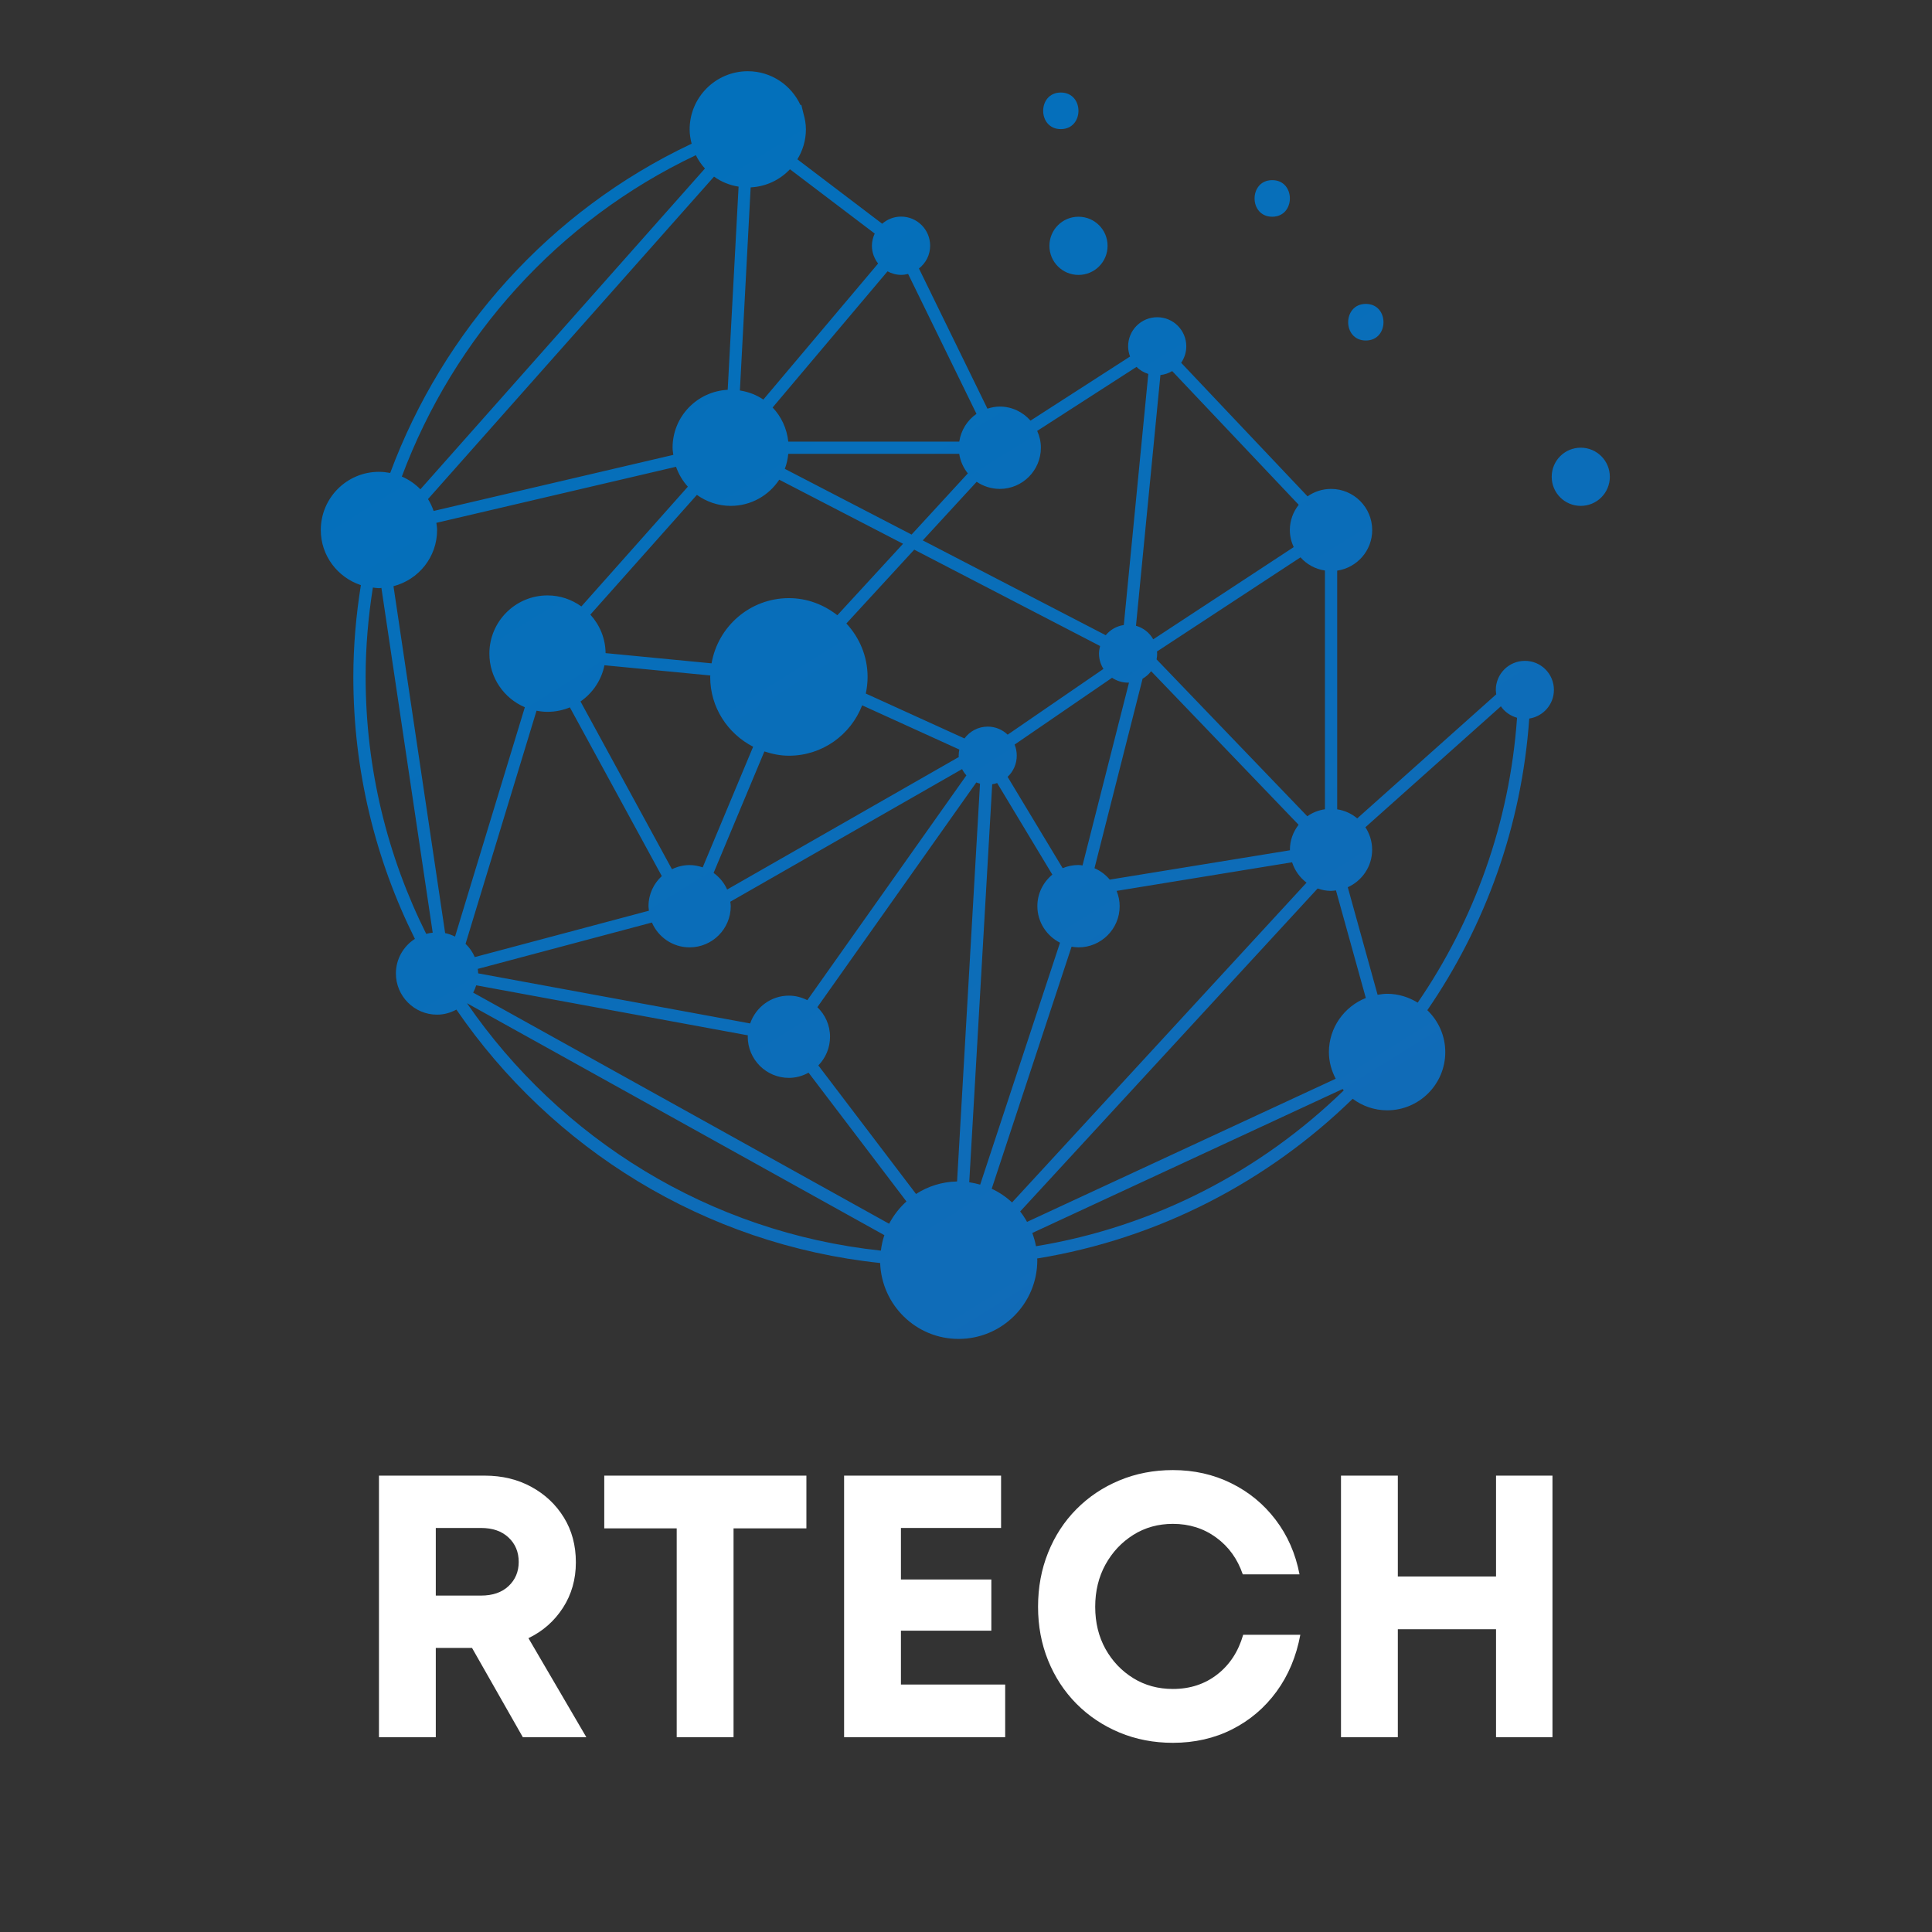 <svg xmlns="http://www.w3.org/2000/svg" xmlns:xlink="http://www.w3.org/1999/xlink" width="500" zoomAndPan="magnify" viewBox="0 0 375 375" height="500" preserveAspectRatio="xMidYMid meet" version="1.0"><rect x="0" y="0" width="375" height="375" fill="#333333" stroke="none"/><defs><g/><clipPath id="4201e42216"><path d="M 62.266 13.789 L 312.469 13.789 L 312.469 259.918 L 62.266 259.918 Z M 62.266 13.789 " clip-rule="nonzero"/></clipPath><clipPath id="d13d8e8006"><path d="M 209.336 42.066 C 212.461 42.066 214.98 44.59 214.98 47.715 C 214.98 50.84 212.461 53.363 209.336 53.363 C 206.215 53.363 203.691 50.84 203.691 47.715 C 203.691 44.59 206.215 42.066 209.336 42.066 Z M 301.613 133.91 C 301.613 136.734 299.535 139.055 296.824 139.473 C 295.359 160.375 288.273 179.746 277.043 196.078 C 279.18 198.133 280.527 201.008 280.527 204.215 C 280.527 210.453 275.473 215.512 269.238 215.512 C 266.727 215.512 264.422 214.66 262.551 213.277 C 246.121 229.297 224.926 240.426 201.305 244.273 C 201.305 244.379 201.34 244.488 201.34 244.598 C 201.34 253.047 194.496 259.883 186.062 259.883 C 177.812 259.883 171.137 253.32 170.836 245.148 C 136.73 241.555 107.059 222.902 88.586 195.961 C 87.457 196.57 86.199 196.945 84.828 196.945 C 80.422 196.945 76.844 193.363 76.844 188.953 C 76.844 186.129 78.32 183.652 80.531 182.234 C 72.891 166.91 68.582 149.652 68.582 131.398 C 68.582 125.379 69.109 119.43 70.047 113.574 C 65.543 112.086 62.266 107.879 62.266 102.879 C 62.266 96.641 67.32 91.582 73.551 91.582 C 74.297 91.582 75.031 91.668 75.738 91.797 C 85.992 64.219 106.684 40.949 134.055 27.984 C 134.113 27.957 134.172 27.934 134.246 27.898 C 134.016 27.008 133.859 26.082 133.859 25.121 C 133.859 18.887 138.918 13.824 145.148 13.824 C 149.688 13.824 153.594 16.531 155.371 20.398 C 155.43 20.387 155.488 20.363 155.539 20.352 L 155.945 22.023 C 156.234 23.008 156.426 24.027 156.426 25.109 C 156.426 27.25 155.801 29.234 154.77 30.926 L 171.234 43.426 C 172.219 42.574 173.492 42.043 174.895 42.043 C 178.02 42.043 180.539 44.566 180.539 47.691 C 180.539 49.496 179.688 51.082 178.367 52.113 L 191.66 79.324 C 192.418 79.082 193.211 78.914 194.051 78.914 C 196.441 78.914 198.555 79.984 200.02 81.645 L 219.34 69.203 C 219.113 68.578 218.969 67.918 218.969 67.223 C 218.969 64.098 221.492 61.574 224.613 61.574 C 227.734 61.574 230.258 64.098 230.258 67.223 C 230.258 68.41 229.887 69.504 229.262 70.418 L 253.793 96.34 C 255.09 95.441 256.652 94.898 258.359 94.898 C 262.766 94.898 266.344 98.48 266.344 102.891 C 266.344 106.895 263.391 110.188 259.547 110.762 L 259.547 157.094 C 261.023 157.309 262.344 157.934 263.438 158.848 L 290.422 134.762 C 290.387 134.488 290.336 134.211 290.336 133.922 C 290.336 130.797 292.859 128.273 295.98 128.273 C 299.094 128.262 301.613 130.785 301.613 133.91 Z M 252.426 108.18 L 224.566 126.457 C 224.578 126.59 224.602 126.723 224.602 126.867 C 224.602 127.25 224.566 127.625 224.492 127.984 L 253.746 158.438 C 254.742 157.73 255.906 157.262 257.168 157.082 L 257.168 110.738 C 255.285 110.461 253.637 109.539 252.426 108.18 Z M 250.371 164.941 C 250.371 163.102 251.008 161.441 252.055 160.086 L 223.438 130.281 C 222.98 130.871 222.426 131.363 221.777 131.734 L 212.438 168.523 C 213.602 169.016 214.598 169.785 215.402 170.734 L 250.395 165.035 C 250.383 165 250.371 164.977 250.371 164.941 Z M 151.25 93.109 C 149.234 96.172 145.773 98.191 141.836 98.191 C 139.375 98.191 137.129 97.387 135.266 96.055 L 114.586 119.297 C 116.387 121.277 117.516 123.887 117.543 126.77 L 138.113 128.754 C 139.363 121.578 145.594 116.098 153.125 116.098 C 156.691 116.098 159.922 117.375 162.527 119.418 L 175.281 105.547 Z M 176.938 103.758 L 187.855 91.883 C 186.988 90.801 186.402 89.516 186.184 88.086 L 153.004 88.086 C 152.895 89.105 152.691 90.094 152.332 91.004 Z M 186.078 146.684 C 186.078 146.277 186.125 145.867 186.207 145.484 L 167.344 136.902 C 165.133 142.621 159.621 146.684 153.125 146.684 C 151.453 146.684 149.871 146.348 148.367 145.855 L 138.508 169.434 C 139.648 170.254 140.562 171.359 141.141 172.656 L 186.102 146.938 C 186.09 146.84 186.078 146.77 186.078 146.684 Z M 112.676 136.156 L 130.426 168.715 C 131.473 168.211 132.625 167.91 133.859 167.91 C 134.75 167.91 135.59 168.09 136.395 168.355 L 146.184 144.941 C 141.258 142.406 137.848 137.324 137.848 131.398 C 137.848 131.301 137.871 131.207 137.871 131.109 L 117.324 129.125 C 116.738 132.035 115.031 134.523 112.676 136.156 Z M 126.535 179.062 L 92.73 188.062 C 92.766 188.352 92.816 188.629 92.816 188.93 L 145.605 198.652 C 146.688 195.516 149.629 193.254 153.125 193.254 C 154.422 193.254 155.621 193.59 156.703 194.133 L 187.578 150.496 C 187.242 150.133 186.965 149.727 186.738 149.281 L 141.75 175.023 C 141.789 175.312 141.836 175.602 141.836 175.891 C 141.836 180.301 138.258 183.883 133.848 183.883 C 130.582 183.883 127.762 181.898 126.535 179.062 Z M 191.719 141.035 C 193.223 141.035 194.578 141.637 195.586 142.598 L 214.176 129.836 C 213.637 128.969 213.312 127.961 213.312 126.867 C 213.312 126.352 213.41 125.871 213.527 125.391 L 177.453 106.688 L 164.281 121.016 C 166.812 123.742 168.398 127.371 168.398 131.398 C 168.398 132.504 168.266 133.586 168.051 134.617 L 187.203 143.332 C 188.227 141.949 189.859 141.035 191.719 141.035 Z M 195.574 150.785 L 206.262 168.512 C 207.211 168.113 208.246 167.898 209.324 167.898 C 209.602 167.898 209.855 167.945 210.117 167.98 L 219.137 132.492 C 219.078 132.492 219.027 132.504 218.969 132.504 C 217.816 132.504 216.746 132.156 215.848 131.555 L 196.934 144.523 C 197.207 145.184 197.352 145.902 197.352 146.66 C 197.352 148.309 196.668 149.762 195.574 150.785 Z M 220.492 121.461 C 221.934 121.867 223.125 122.816 223.844 124.09 L 251.105 106.195 C 250.637 105.176 250.359 104.059 250.359 102.867 C 250.359 101.016 251.02 99.32 252.078 97.977 L 227.52 72.027 C 226.836 72.438 226.066 72.703 225.238 72.797 Z M 189.57 93.516 L 179.109 104.887 L 214.621 123.297 C 215.484 122.254 216.711 121.52 218.129 121.316 L 222.883 72.582 C 222.02 72.305 221.227 71.848 220.602 71.211 L 201.316 83.637 C 201.773 84.637 202.035 85.742 202.035 86.906 C 202.035 91.316 198.457 94.898 194.051 94.898 C 192.395 94.887 190.855 94.383 189.57 93.516 Z M 149.965 79.094 C 151.648 80.852 152.727 83.156 153.004 85.719 L 186.195 85.719 C 186.531 83.492 187.758 81.559 189.535 80.332 L 176.266 53.172 C 175.832 53.281 175.375 53.352 174.906 53.352 C 173.945 53.352 173.059 53.09 172.266 52.668 Z M 143.613 75.789 C 145.281 76.055 146.832 76.645 148.164 77.559 L 170.441 51.152 C 169.707 50.203 169.238 49.016 169.238 47.715 C 169.238 46.863 169.445 46.059 169.781 45.336 L 153.328 32.852 C 151.395 34.906 148.715 36.215 145.703 36.371 Z M 83.074 96.871 C 83.531 97.59 83.879 98.359 84.168 99.176 L 130.691 88.289 C 130.633 87.832 130.547 87.375 130.547 86.895 C 130.547 80.863 135.289 75.973 141.246 75.66 L 143.359 36.227 C 141.594 35.949 139.973 35.277 138.594 34.281 Z M 77.996 92.496 C 79.352 93.086 80.578 93.926 81.598 94.973 L 136.828 32.707 C 136.117 31.938 135.531 31.059 135.062 30.121 C 108.305 42.801 88.059 65.539 77.996 92.496 Z M 83.988 181.031 L 74.031 114.117 C 73.863 114.129 73.719 114.164 73.551 114.164 C 73.145 114.164 72.762 114.094 72.375 114.043 C 71.477 119.73 70.969 125.52 70.969 131.375 C 70.969 149.293 75.223 166.227 82.727 181.262 C 83.125 181.152 83.555 181.082 83.988 181.031 Z M 101.871 137.273 C 97.824 135.555 94.988 131.543 94.988 126.867 C 94.988 120.629 100.043 115.57 106.277 115.57 C 108.727 115.57 110.984 116.375 112.844 117.711 L 133.512 94.465 C 132.504 93.348 131.723 92.039 131.219 90.598 L 84.695 101.484 C 84.758 101.941 84.84 102.398 84.84 102.879 C 84.84 108.133 81.238 112.52 76.375 113.781 L 86.402 181.117 C 87.086 181.25 87.723 181.5 88.324 181.789 Z M 90.363 183.195 C 91.121 183.918 91.734 184.793 92.152 185.77 L 125.961 176.766 C 125.922 176.477 125.875 176.191 125.875 175.891 C 125.875 173.57 126.871 171.504 128.457 170.047 L 110.613 137.301 C 109.277 137.852 107.812 138.164 106.277 138.164 C 105.543 138.164 104.836 138.082 104.141 137.949 Z M 171.652 239.742 L 90.641 194.723 C 108.715 221.004 137.68 239.211 170.98 242.746 C 171.102 241.711 171.328 240.703 171.652 239.742 Z M 175.941 233.203 L 156.941 208.207 C 155.801 208.832 154.516 209.215 153.125 209.215 C 148.715 209.215 145.137 205.633 145.137 201.223 C 145.137 201.141 145.16 201.055 145.16 200.957 L 92.43 191.25 C 92.273 191.742 92.082 192.223 91.844 192.668 L 172.578 237.531 C 173.441 235.895 174.57 234.43 175.941 233.203 Z M 190.219 152.105 C 189.98 152.031 189.727 151.973 189.5 151.875 L 158.648 195.492 C 160.16 196.945 161.109 198.977 161.109 201.234 C 161.109 203.398 160.246 205.355 158.84 206.801 L 177.801 231.75 C 180.109 230.258 182.832 229.383 185.766 229.32 Z M 190.254 229.934 L 205.746 182.98 C 203.152 181.656 201.352 178.988 201.352 175.879 C 201.352 173.402 202.492 171.227 204.258 169.762 L 193.547 151.984 C 193.234 152.094 192.922 152.176 192.586 152.227 L 188.129 229.477 C 188.852 229.586 189.559 229.742 190.254 229.934 Z M 253.602 171.32 C 252.293 170.336 251.309 168.965 250.793 167.367 L 216.734 172.922 C 217.105 173.848 217.324 174.844 217.324 175.891 C 217.324 180.301 213.746 183.883 209.336 183.883 C 208.883 183.883 208.438 183.82 207.992 183.75 L 192.488 230.738 C 193.953 231.414 195.273 232.312 196.441 233.395 Z M 260.82 211.645 C 260.746 211.559 260.676 211.461 260.605 211.379 L 200.367 239.32 C 200.668 240.148 200.918 241.004 201.086 241.891 C 224.109 238.105 244.777 227.254 260.82 211.645 Z M 265.105 193.711 L 259.309 172.824 C 258.984 172.859 258.672 172.922 258.348 172.922 C 257.434 172.922 256.57 172.742 255.754 172.453 L 198.012 235.148 C 198.516 235.785 198.949 236.449 199.348 237.168 L 259.258 209.383 C 258.441 207.82 257.938 206.078 257.938 204.191 C 257.961 199.422 260.93 195.371 265.105 193.711 Z M 294.457 139.316 C 293.172 138.957 292.055 138.176 291.324 137.094 L 265.023 160.566 C 265.84 161.816 266.332 163.316 266.332 164.93 C 266.332 168.172 264.387 170.961 261.602 172.211 L 267.391 193.086 C 267.988 192.992 268.602 192.895 269.238 192.895 C 271.422 192.895 273.441 193.543 275.172 194.613 C 286.121 178.664 293.027 159.738 294.457 139.316 Z M 306.824 86.895 C 303.703 86.895 301.184 89.418 301.184 92.543 C 301.184 95.668 303.703 98.191 306.824 98.191 C 309.949 98.191 312.469 95.668 312.469 92.543 C 312.469 89.43 309.938 86.895 306.824 86.895 Z M 205.902 25.062 C 210.465 25.062 210.477 17.961 205.902 17.961 C 201.34 17.961 201.34 25.062 205.902 25.062 Z M 265.105 66.094 C 269.672 66.094 269.684 58.988 265.105 58.988 C 260.543 58.988 260.531 66.094 265.105 66.094 Z M 246.938 42.066 C 251.5 42.066 251.512 34.965 246.938 34.965 C 242.375 34.965 242.363 42.066 246.938 42.066 Z M 246.938 42.066 " clip-rule="nonzero"/></clipPath><linearGradient x1="1820.417" gradientTransform="matrix(0.12, 0, 0, 0.12, 62.264, 13.825)" y1="2211.287" x2="319.071" gradientUnits="userSpaceOnUse" y2="-198.766" id="5aa4187eae"><stop stop-opacity="1" stop-color="rgb(7.516%, 41.669%, 71.579%)" offset="0"/><stop stop-opacity="1" stop-color="rgb(7.397%, 41.71%, 71.613%)" offset="0.031"/><stop stop-opacity="1" stop-color="rgb(7.161%, 41.794%, 71.68%)" offset="0.062"/><stop stop-opacity="1" stop-color="rgb(6.924%, 41.876%, 71.745%)" offset="0.094"/><stop stop-opacity="1" stop-color="rgb(6.688%, 41.959%, 71.812%)" offset="0.125"/><stop stop-opacity="1" stop-color="rgb(6.45%, 42.043%, 71.88%)" offset="0.156"/><stop stop-opacity="1" stop-color="rgb(6.213%, 42.125%, 71.947%)" offset="0.188"/><stop stop-opacity="1" stop-color="rgb(5.977%, 42.207%, 72.012%)" offset="0.219"/><stop stop-opacity="1" stop-color="rgb(5.74%, 42.29%, 72.079%)" offset="0.25"/><stop stop-opacity="1" stop-color="rgb(5.504%, 42.374%, 72.147%)" offset="0.281"/><stop stop-opacity="1" stop-color="rgb(5.267%, 42.456%, 72.214%)" offset="0.312"/><stop stop-opacity="1" stop-color="rgb(5.031%, 42.538%, 72.279%)" offset="0.344"/><stop stop-opacity="1" stop-color="rgb(4.794%, 42.621%, 72.346%)" offset="0.375"/><stop stop-opacity="1" stop-color="rgb(4.556%, 42.705%, 72.414%)" offset="0.388"/><stop stop-opacity="1" stop-color="rgb(4.439%, 42.746%, 72.447%)" offset="0.406"/><stop stop-opacity="1" stop-color="rgb(4.32%, 42.787%, 72.481%)" offset="0.438"/><stop stop-opacity="1" stop-color="rgb(4.083%, 42.87%, 72.546%)" offset="0.469"/><stop stop-opacity="1" stop-color="rgb(3.847%, 42.953%, 72.614%)" offset="0.5"/><stop stop-opacity="1" stop-color="rgb(3.61%, 43.036%, 72.681%)" offset="0.531"/><stop stop-opacity="1" stop-color="rgb(3.374%, 43.118%, 72.748%)" offset="0.562"/><stop stop-opacity="1" stop-color="rgb(3.137%, 43.201%, 72.813%)" offset="0.594"/><stop stop-opacity="1" stop-color="rgb(2.901%, 43.285%, 72.881%)" offset="0.612"/><stop stop-opacity="1" stop-color="rgb(2.783%, 43.326%, 72.914%)" offset="0.625"/><stop stop-opacity="1" stop-color="rgb(2.664%, 43.367%, 72.948%)" offset="0.656"/><stop stop-opacity="1" stop-color="rgb(2.426%, 43.449%, 73.015%)" offset="0.688"/><stop stop-opacity="1" stop-color="rgb(2.19%, 43.532%, 73.08%)" offset="0.719"/><stop stop-opacity="1" stop-color="rgb(1.953%, 43.616%, 73.148%)" offset="0.75"/><stop stop-opacity="1" stop-color="rgb(1.717%, 43.698%, 73.215%)" offset="0.781"/><stop stop-opacity="1" stop-color="rgb(1.48%, 43.781%, 73.282%)" offset="0.812"/><stop stop-opacity="1" stop-color="rgb(1.244%, 43.863%, 73.347%)" offset="0.844"/><stop stop-opacity="1" stop-color="rgb(1.007%, 43.947%, 73.415%)" offset="0.875"/><stop stop-opacity="1" stop-color="rgb(0.771%, 44.029%, 73.482%)" offset="0.906"/><stop stop-opacity="1" stop-color="rgb(0.533%, 44.112%, 73.549%)" offset="0.938"/><stop stop-opacity="1" stop-color="rgb(0.296%, 44.196%, 73.615%)" offset="0.969"/><stop stop-opacity="1" stop-color="rgb(0.089%, 44.267%, 73.674%)" offset="1"/></linearGradient></defs><g clip-path="url(#4201e42216)"><g clip-path="url(#d13d8e8006)"><path fill="url(#5aa4187eae)" d="M 62.266 13.824 L 62.266 259.883 L 312.469 259.883 L 312.469 13.824 Z M 62.266 13.824 " fill-rule="nonzero"/></g></g><g fill="#ffffff" fill-opacity="1"><g transform="translate(67.759, 337.186)"><g><path d="M 33.719 0 L 23.859 -17.328 L 16.828 -17.328 L 16.828 0 L 5.797 0 L 5.797 -50.766 L 26.328 -50.766 C 29.711 -50.766 32.734 -50.035 35.391 -48.578 C 38.047 -47.129 40.145 -45.148 41.688 -42.641 C 43.238 -40.129 44.016 -37.227 44.016 -33.938 C 44.016 -30.645 43.18 -27.707 41.516 -25.125 C 39.848 -22.539 37.613 -20.57 34.812 -19.219 L 46.047 0 Z M 16.828 -40.609 L 16.828 -27.484 L 25.594 -27.484 C 27.863 -27.484 29.648 -28.098 30.953 -29.328 C 32.266 -30.566 32.922 -32.129 32.922 -34.016 C 32.922 -35.941 32.266 -37.52 30.953 -38.75 C 29.648 -39.988 27.863 -40.609 25.594 -40.609 Z M 16.828 -40.609 "/></g></g></g><g fill="#ffffff" fill-opacity="1"><g transform="translate(115.693, 337.186)"><g><path d="M 40.828 -50.766 L 40.828 -40.531 L 26.688 -40.531 L 26.688 0 L 15.656 0 L 15.656 -40.531 L 1.594 -40.531 L 1.594 -50.766 Z M 40.828 -50.766 "/></g></g></g><g fill="#ffffff" fill-opacity="1"><g transform="translate(158.042, 337.186)"><g><path d="M 16.828 -10.219 L 37.062 -10.219 L 37.062 0 L 5.797 0 L 5.797 -50.766 L 36.266 -50.766 L 36.266 -40.609 L 16.828 -40.609 L 16.828 -30.609 L 34.375 -30.609 L 34.375 -20.672 L 16.828 -20.672 Z M 16.828 -10.219 "/></g></g></g><g fill="#ffffff" fill-opacity="1"><g transform="translate(198.579, 337.186)"><g><path d="M 29.078 1.094 C 25.359 1.094 21.898 0.426 18.703 -0.906 C 15.516 -2.238 12.734 -4.098 10.359 -6.484 C 7.992 -8.879 6.16 -11.68 4.859 -14.891 C 3.555 -18.109 2.906 -21.582 2.906 -25.312 C 2.906 -29.082 3.555 -32.586 4.859 -35.828 C 6.16 -39.066 7.992 -41.879 10.359 -44.266 C 12.734 -46.66 15.516 -48.52 18.703 -49.844 C 21.898 -51.176 25.359 -51.844 29.078 -51.844 C 33.191 -51.844 36.961 -50.992 40.391 -49.297 C 43.828 -47.609 46.703 -45.242 49.016 -42.203 C 51.336 -39.16 52.883 -35.629 53.656 -31.609 L 42.641 -31.609 C 41.617 -34.609 39.898 -36.988 37.484 -38.75 C 35.066 -40.52 32.266 -41.406 29.078 -41.406 C 26.223 -41.406 23.66 -40.691 21.391 -39.266 C 19.117 -37.836 17.316 -35.914 15.984 -33.5 C 14.66 -31.082 14 -28.352 14 -25.312 C 14 -22.258 14.66 -19.535 15.984 -17.141 C 17.316 -14.754 19.117 -12.859 21.391 -11.453 C 23.66 -10.055 26.223 -9.359 29.078 -9.359 C 32.41 -9.359 35.285 -10.301 37.703 -12.188 C 40.117 -14.07 41.789 -16.633 42.719 -19.875 L 53.812 -19.875 C 53.031 -15.664 51.488 -11.988 49.188 -8.844 C 46.895 -5.707 44.02 -3.266 40.562 -1.516 C 37.113 0.223 33.285 1.094 29.078 1.094 Z M 29.078 1.094 "/></g></g></g><g fill="#ffffff" fill-opacity="1"><g transform="translate(254.489, 337.186)"><g><path d="M 35.891 -50.766 L 46.844 -50.766 L 46.844 0 L 35.891 0 L 35.891 -20.953 L 16.828 -20.953 L 16.828 0 L 5.797 0 L 5.797 -50.766 L 16.828 -50.766 L 16.828 -31.188 L 35.891 -31.188 Z M 35.891 -50.766 "/></g></g></g></svg>